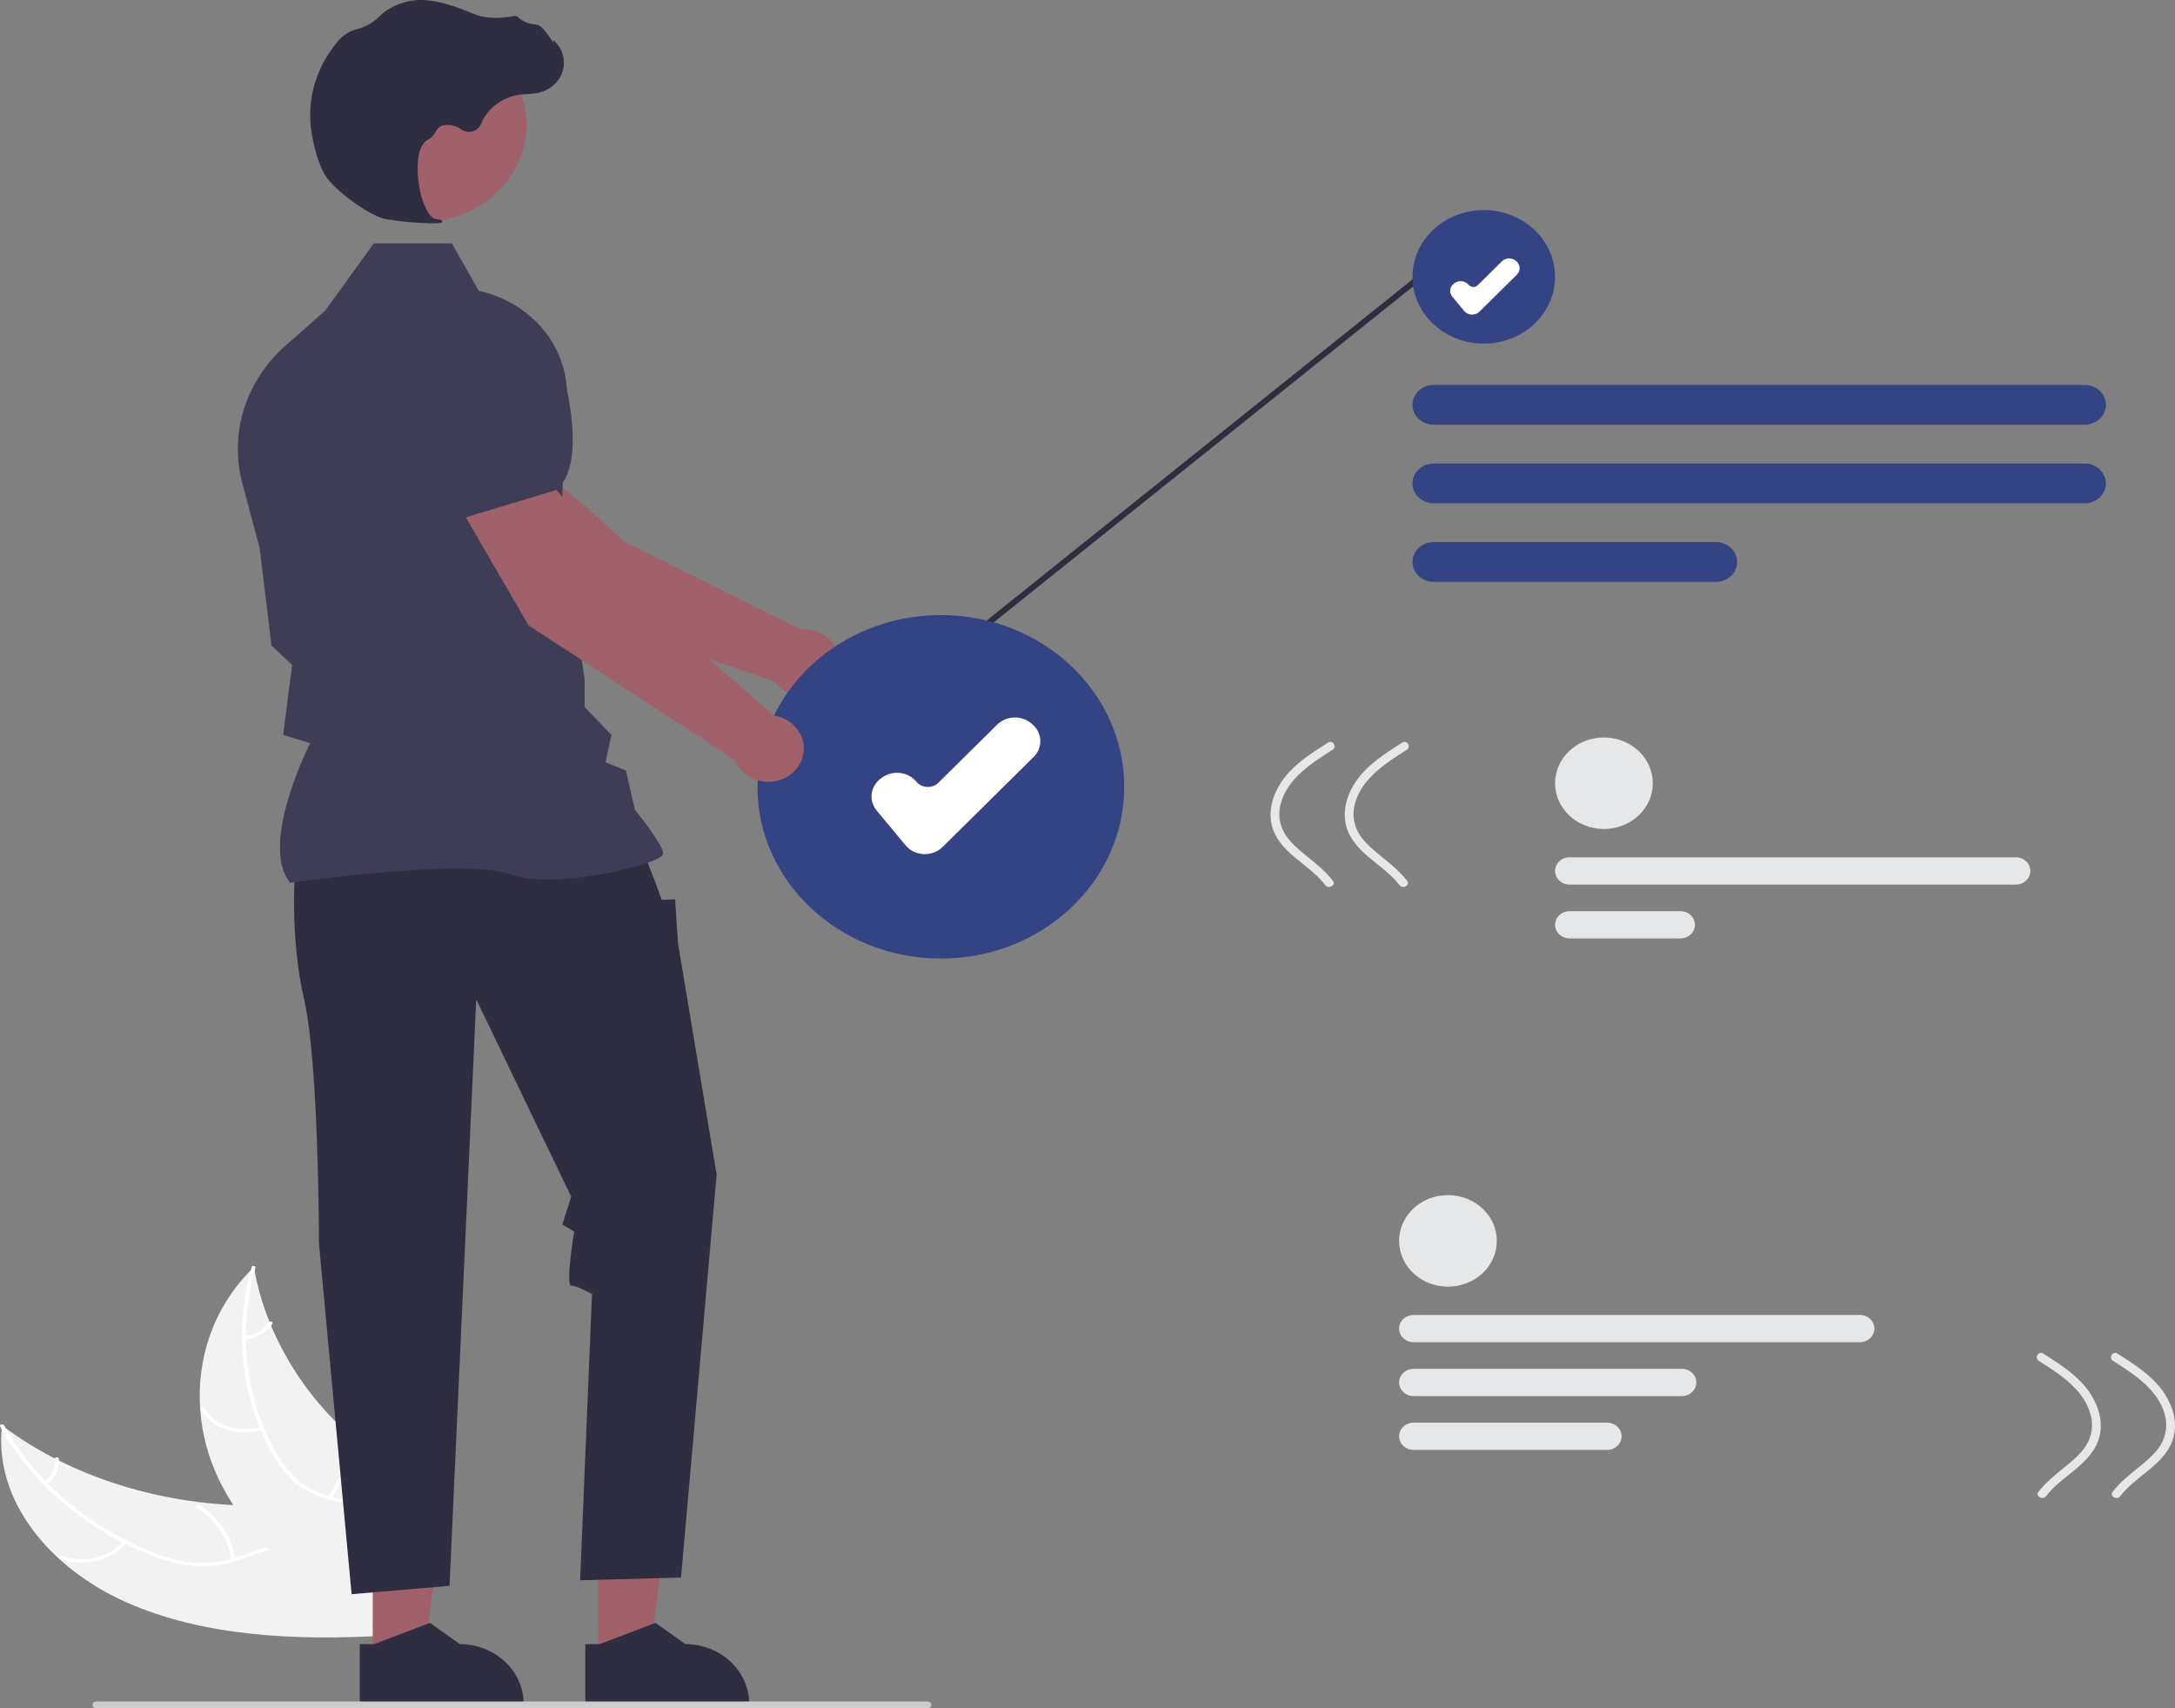 <svg width="475" height="373" viewBox="0 0 475 373" fill="none" xmlns="http://www.w3.org/2000/svg">
<rect x="0" y="0" width="475" height="373" fill="#808080" stroke="none"/>
<g clip-path="url(#clip0_8_2)">
<path d="M208.764 140.872L315.005 55.779L315.498 57.028L209.631 141.821L208.764 140.872Z" fill="#2F2E41"/>
<path d="M324.041 75.037C332.64 75.037 339.611 68.51 339.611 60.458C339.611 52.405 332.64 45.878 324.041 45.878C315.442 45.878 308.471 52.405 308.471 60.458C308.471 68.51 315.442 75.037 324.041 75.037Z" fill="#344383"/>
<path d="M455.272 92.742H313.108C312.498 92.743 311.895 92.631 311.332 92.413C310.769 92.195 310.257 91.876 309.826 91.472C309.395 91.069 309.053 90.59 308.819 90.063C308.586 89.536 308.466 88.971 308.466 88.4C308.466 87.83 308.586 87.265 308.819 86.738C309.053 86.211 309.395 85.732 309.826 85.329C310.257 84.925 310.769 84.606 311.332 84.388C311.895 84.17 312.498 84.058 313.108 84.059H455.272C455.881 84.058 456.485 84.17 457.048 84.388C457.611 84.606 458.123 84.925 458.554 85.329C458.985 85.732 459.327 86.211 459.561 86.738C459.794 87.265 459.914 87.83 459.914 88.4C459.914 88.971 459.794 89.536 459.561 90.063C459.327 90.59 458.985 91.069 458.554 91.472C458.123 91.876 457.611 92.195 457.048 92.413C456.485 92.631 455.881 92.743 455.272 92.742Z" fill="#344383"/>
<path d="M455.272 109.898H313.108C311.878 109.898 310.699 109.44 309.829 108.626C308.96 107.812 308.471 106.707 308.471 105.556C308.471 104.404 308.96 103.3 309.829 102.486C310.699 101.672 311.878 101.214 313.108 101.214H455.272C456.502 101.214 457.681 101.672 458.551 102.486C459.42 103.3 459.909 104.404 459.909 105.556C459.909 106.707 459.42 107.812 458.551 108.626C457.681 109.44 456.502 109.898 455.272 109.898Z" fill="#344383"/>
<path d="M374.733 127.053H313.108C311.878 127.053 310.699 126.596 309.829 125.782C308.96 124.967 308.471 123.863 308.471 122.712C308.471 121.56 308.96 120.456 309.829 119.641C310.699 118.827 311.878 118.37 313.108 118.37H374.733C375.962 118.37 377.142 118.827 378.011 119.641C378.881 120.456 379.369 121.56 379.369 122.712C379.369 123.863 378.881 124.967 378.011 125.782C377.142 126.596 375.962 127.053 374.733 127.053Z" fill="#344383"/>
<path d="M350.283 181.025C356.177 181.025 360.955 176.551 360.955 171.032C360.955 165.513 356.177 161.039 350.283 161.039C344.389 161.039 339.611 165.513 339.611 171.032C339.611 176.551 344.389 181.025 350.283 181.025Z" fill="#E6E7E8"/>
<path d="M440.232 193.161H342.789C342.371 193.161 341.958 193.085 341.572 192.935C341.186 192.786 340.835 192.567 340.539 192.291C340.244 192.014 340.009 191.686 339.849 191.325C339.689 190.963 339.607 190.576 339.607 190.185C339.607 189.794 339.689 189.406 339.849 189.045C340.009 188.684 340.244 188.356 340.539 188.079C340.835 187.803 341.186 187.584 341.572 187.434C341.958 187.285 342.371 187.208 342.789 187.209H440.232C440.65 187.208 441.064 187.285 441.45 187.434C441.836 187.584 442.187 187.803 442.482 188.079C442.778 188.356 443.012 188.684 443.172 189.045C443.332 189.406 443.415 189.794 443.415 190.185C443.415 190.576 443.332 190.963 443.172 191.325C443.012 191.686 442.778 192.014 442.482 192.291C442.187 192.567 441.836 192.786 441.45 192.935C441.064 193.085 440.65 193.161 440.232 193.161Z" fill="#E6E7E8"/>
<path d="M366.991 204.92H342.789C341.947 204.918 341.14 204.604 340.545 204.046C339.95 203.488 339.616 202.732 339.616 201.944C339.616 201.155 339.95 200.399 340.545 199.841C341.14 199.283 341.947 198.969 342.789 198.968H366.991C367.833 198.969 368.64 199.283 369.235 199.841C369.83 200.399 370.165 201.155 370.165 201.944C370.165 202.732 369.83 203.488 369.235 204.046C368.64 204.604 367.833 204.918 366.991 204.92Z" fill="#E6E7E8"/>
<path d="M316.222 280.961C322.116 280.961 326.894 276.487 326.894 270.968C326.894 265.448 322.116 260.974 316.222 260.974C310.328 260.974 305.55 265.448 305.55 270.968C305.55 276.487 310.328 280.961 316.222 280.961Z" fill="#E6E7E8"/>
<path d="M406.171 293.096H308.728C308.31 293.097 307.897 293.02 307.511 292.871C307.125 292.722 306.774 292.503 306.478 292.226C306.182 291.95 305.948 291.622 305.788 291.26C305.628 290.899 305.546 290.512 305.546 290.12C305.546 289.729 305.628 289.342 305.788 288.981C305.948 288.619 306.182 288.291 306.478 288.015C306.774 287.738 307.125 287.519 307.511 287.37C307.897 287.221 308.31 287.144 308.728 287.145H406.171C406.589 287.144 407.003 287.221 407.389 287.37C407.775 287.519 408.126 287.738 408.421 288.015C408.717 288.291 408.951 288.619 409.111 288.981C409.271 289.342 409.354 289.729 409.354 290.12C409.354 290.512 409.271 290.899 409.111 291.26C408.951 291.622 408.717 291.95 408.421 292.226C408.126 292.503 407.775 292.722 407.389 292.871C407.003 293.02 406.589 293.097 406.171 293.096Z" fill="#E6E7E8"/>
<path d="M367.282 304.855H308.728C307.885 304.855 307.077 304.542 306.481 303.984C305.885 303.425 305.55 302.669 305.55 301.879C305.55 301.09 305.885 300.333 306.481 299.775C307.077 299.217 307.885 298.903 308.728 298.903H367.282C368.125 298.903 368.933 299.217 369.529 299.775C370.125 300.333 370.46 301.09 370.46 301.879C370.46 302.669 370.125 303.425 369.529 303.984C368.933 304.542 368.125 304.855 367.282 304.855Z" fill="#E6E7E8"/>
<path d="M350.967 316.614H308.728C307.885 316.614 307.077 316.301 306.481 315.742C305.885 315.184 305.55 314.427 305.55 313.638C305.55 312.849 305.885 312.092 306.481 311.534C307.077 310.976 307.885 310.662 308.728 310.662H350.967C351.81 310.662 352.619 310.976 353.215 311.534C353.811 312.092 354.146 312.849 354.146 313.638C354.146 314.427 353.811 315.184 353.215 315.742C352.619 316.301 351.81 316.614 350.967 316.614Z" fill="#E6E7E8"/>
<path d="M27.597 349.893C10.93 342.497 -1.484 327.618 0.453 311.266C15.405 322.604 35.762 328.935 56.777 328.783C64.962 328.724 74.129 327.945 80.077 332.246C83.778 334.922 85.448 339.171 85.659 343.406C85.87 347.641 84.773 351.927 83.683 356.158L84.015 357.16C64.446 358.327 44.264 357.288 27.597 349.893Z" fill="#F2F2F2"/>
<path d="M0.863 311.226C7.309 323.004 18.485 332.82 32.374 338.566C35.417 339.896 38.658 340.787 41.985 341.21C45.374 341.542 48.799 341.123 51.983 339.987C55.001 338.972 57.977 337.651 61.178 337.25C62.746 337.045 64.341 337.138 65.869 337.524C67.397 337.91 68.826 338.58 70.071 339.495C73.029 341.649 74.794 344.63 76.393 347.604C78.168 350.905 79.947 354.363 83.424 356.613C83.845 356.885 83.258 357.453 82.838 357.18C76.789 353.266 75.916 346.186 71.111 341.445C68.868 339.232 65.755 337.628 62.019 337.886C58.752 338.112 55.683 339.472 52.635 340.52C49.536 341.666 46.211 342.177 42.883 342.019C39.528 341.742 36.243 340.96 33.155 339.702C26.439 337.085 20.223 333.463 14.748 328.978C8.7 324.08 3.707 318.145 0.038 311.492C-0.185 311.085 0.642 310.822 0.863 311.226L0.863 311.226Z" fill="white"/>
<path d="M27.722 336.906C25.967 338.844 23.611 340.222 20.981 340.848C18.352 341.474 15.579 341.317 13.049 340.399C12.564 340.208 12.96 339.542 13.446 339.733C15.799 340.592 18.381 340.738 20.829 340.151C23.276 339.565 25.465 338.274 27.089 336.462C27.43 336.074 28.061 336.52 27.722 336.906L27.722 336.906Z" fill="white"/>
<path d="M50.517 340.664C50.194 338.364 49.355 336.153 48.054 334.178C46.753 332.204 45.02 330.509 42.969 329.206C42.55 328.932 43.136 328.365 43.555 328.639C45.686 329.998 47.485 331.765 48.834 333.823C50.182 335.881 51.05 338.183 51.379 340.577C51.438 341.034 50.576 341.118 50.517 340.664L50.517 340.664Z" fill="white"/>
<path d="M9.689 323.579C10.491 323.003 11.122 322.244 11.522 321.375C11.922 320.506 12.079 319.555 11.977 318.613C11.91 318.158 12.773 318.074 12.839 318.526C12.946 319.567 12.772 320.616 12.332 321.577C11.893 322.538 11.201 323.379 10.322 324.024C10.243 324.097 10.14 324.143 10.029 324.154C9.918 324.165 9.807 324.141 9.713 324.085C9.672 324.056 9.638 324.019 9.615 323.976C9.591 323.933 9.578 323.886 9.575 323.838C9.573 323.789 9.582 323.741 9.602 323.697C9.621 323.652 9.651 323.612 9.689 323.579V323.579Z" fill="white"/>
<path d="M55.441 276.694C55.493 276.976 55.544 277.258 55.602 277.543C56.315 281.33 57.405 285.047 58.857 288.644C58.963 288.924 59.077 289.206 59.193 289.482C62.865 298.192 68.448 306.083 75.581 312.645C78.487 315.326 81.622 317.781 84.954 319.985C89.598 323.062 94.958 326.069 97.897 330.215C98.209 330.643 98.488 331.09 98.732 331.555L85.491 356.642C85.428 356.689 85.371 356.738 85.308 356.785L84.832 357.803C84.648 357.699 84.46 357.587 84.276 357.483C84.169 357.423 84.064 357.358 83.957 357.298C83.887 357.256 83.817 357.214 83.75 357.18C83.726 357.166 83.703 357.152 83.686 357.14C83.619 357.106 83.562 357.068 83.502 357.036C82.449 356.415 81.401 355.787 80.356 355.151C80.349 355.149 80.349 355.149 80.346 355.141C72.403 350.278 64.933 344.783 58.796 338.442C58.611 338.252 58.42 338.059 58.241 337.857C55.513 335.007 53.07 331.93 50.942 328.663C49.796 326.886 48.76 325.048 47.84 323.16C45.48 318.28 44.081 313.041 43.712 307.696C42.964 296.988 46.356 285.915 54.79 277.344C55.006 277.125 55.219 276.911 55.441 276.694Z" fill="#F2F2F2"/>
<path d="M55.78 276.865C52.092 290.109 53.363 304.077 59.608 315.963C60.906 318.602 62.696 321.004 64.892 323.058C67.244 325.077 70.136 326.462 73.261 327.067C76.254 327.731 79.437 328.112 82.124 329.388C83.443 330.006 84.587 330.908 85.462 332.019C86.337 333.13 86.919 334.42 87.159 335.782C87.817 339.102 86.983 342.522 86.031 345.851C84.973 349.548 83.805 353.378 84.781 357.042C84.9 357.486 84.05 357.671 83.932 357.228C82.234 350.854 86.698 344.409 86.528 337.96C86.448 334.952 85.278 332.02 82.294 330.352C79.685 328.894 76.403 328.498 73.364 327.849C70.293 327.29 67.414 326.036 64.979 324.196C62.66 322.259 60.757 319.925 59.37 317.32C56.193 311.581 54.151 305.351 53.342 298.931C52.373 291.483 52.925 283.929 54.97 276.673C55.097 276.216 55.907 276.41 55.78 276.865Z" fill="white"/>
<path d="M57.324 312.206C51.877 313.804 46.098 311.892 43.814 307.761C43.589 307.354 44.367 306.989 44.592 307.397C46.732 311.267 52.08 313.003 57.172 311.51C57.707 311.352 57.857 312.05 57.324 312.206L57.324 312.206Z" fill="white"/>
<path d="M71.674 326.902C73.069 324.931 74.021 322.716 74.474 320.39C74.926 318.065 74.869 315.677 74.306 313.373C74.19 312.929 75.039 312.744 75.155 313.187C75.735 315.587 75.789 318.072 75.312 320.492C74.835 322.911 73.838 325.215 72.382 327.263C72.097 327.68 71.39 327.317 71.674 326.902Z" fill="white"/>
<path d="M53.458 291.799C54.527 291.686 55.557 291.353 56.473 290.824C57.39 290.296 58.171 289.585 58.76 288.742C59.039 288.322 59.746 288.686 59.468 289.103C58.813 290.032 57.95 290.817 56.938 291.403C55.926 291.989 54.791 292.361 53.61 292.495C53.376 292.522 53.157 292.444 53.109 292.24C53.096 292.139 53.125 292.036 53.19 291.954C53.255 291.872 53.35 291.817 53.458 291.799Z" fill="white"/>
<path d="M95.155 108.76L117.692 131.169L170.148 149.174L176.451 138.209L136.085 118.109C136.085 118.109 117.885 100.305 107.089 96.637L95.155 108.76Z" fill="#A0616A"/>
<path d="M175.592 151.979C179.888 151.979 183.37 148.719 183.37 144.696C183.37 140.674 179.888 137.413 175.592 137.413C171.297 137.413 167.814 140.674 167.814 144.696C167.814 148.719 171.297 151.979 175.592 151.979Z" fill="#A0616A"/>
<path d="M112.643 97.883L96.535 111.201L96.459 111.219C88.969 113.01 78.153 104.738 70.398 97.484C67.843 95.09 66.354 91.876 66.232 88.494C66.11 85.111 67.364 81.811 69.741 79.261C71.508 77.391 73.798 76.022 76.353 75.307C78.907 74.592 81.625 74.56 84.198 75.216L97.291 78.598L112.643 97.883Z" fill="#3F3D56"/>
<path d="M130.658 362.42L141.76 362.419L147.041 322.323L130.656 322.323L130.658 362.42Z" fill="#A0616A"/>
<path d="M127.826 359.026L130.951 359.026L143.15 354.38L149.689 359.025H149.69C153.385 359.025 156.929 360.4 159.542 362.847C162.154 365.293 163.622 368.612 163.623 372.072V372.496L127.827 372.497L127.826 359.026Z" fill="#2F2E41"/>
<path d="M81.399 362.42L92.5 362.419L97.781 322.323L81.397 322.323L81.399 362.42Z" fill="#A0616A"/>
<path d="M78.567 359.026L81.691 359.026L93.891 354.38L100.43 359.025H100.43C104.126 359.025 107.669 360.4 110.282 362.847C112.895 365.293 114.363 368.612 114.363 372.072V372.496L78.567 372.497L78.567 359.026Z" fill="#2F2E41"/>
<path d="M64.471 189.709C64.471 189.709 63.175 204.276 66.415 218.235C69.656 232.194 69.656 271.508 69.656 271.508L76.786 348.117L98.175 346.296L104.008 218.235L124.749 261.327L122.804 267.396L125.394 268.913C125.394 268.913 123.453 280.748 124.749 280.748C126.045 280.748 129.286 282.569 129.286 282.569L126.693 345.083L148.73 344.476L156.508 256.471L148.082 206.096L147.434 196.386L144.517 196.498L143.032 192.441L140.305 185.461L64.471 189.709Z" fill="#2F2E41"/>
<path d="M63.351 192.769L63.235 192.617C57.066 184.529 66.344 165.094 67.744 162.277L61.849 160.485L63.177 149.92L63.806 145.21L59.301 140.991L59.288 140.886L56.695 119.644L52.926 105.535C51.505 100.201 51.626 94.609 53.276 89.334C54.926 84.059 58.046 79.289 62.315 75.516L71.028 67.823L81.618 53.151H98.694L104.549 63.507C110.226 64.736 115.263 67.79 118.782 72.138C122.301 76.487 124.079 81.853 123.807 87.303L122.48 114.464L127.675 148.283L127.678 154.403L133.525 160.487L132.248 166.464L136.697 168.25L138.662 176.834C139.475 177.839 144.842 184.54 144.842 186.371C144.842 186.646 144.625 186.912 144.16 187.207C140.502 189.526 120.288 194.254 111.342 190.901C101.812 187.333 63.929 192.686 63.547 192.741L63.351 192.769Z" fill="#3F3D56"/>
<path d="M203.393 372.278C203.393 372.372 203.373 372.466 203.335 372.554C203.297 372.641 203.24 372.721 203.169 372.788C203.098 372.855 203.013 372.908 202.92 372.944C202.827 372.981 202.727 373 202.626 373H20.951C20.746 373 20.55 372.924 20.405 372.788C20.261 372.653 20.18 372.469 20.18 372.278C20.18 372.086 20.261 371.903 20.405 371.767C20.55 371.632 20.746 371.556 20.951 371.556H202.621C202.825 371.555 203.021 371.63 203.166 371.765C203.31 371.9 203.392 372.082 203.393 372.273V372.278Z" fill="#CCCCCC"/>
<path d="M92.362 48.415C104.852 48.415 114.978 38.933 114.978 27.237C114.978 15.541 104.852 6.06 92.362 6.06C79.871 6.06 69.746 15.541 69.746 27.237C69.746 38.933 79.871 48.415 92.362 48.415Z" fill="#A0616A"/>
<path d="M94.528 48.758C91.026 48.724 87.533 48.41 84.087 47.82C80.676 47.084 73.15 41.635 71.099 38.416C69.575 36.024 68.661 32.324 68.162 29.642C67.488 26.092 67.618 22.45 68.543 18.95C69.468 15.45 71.168 12.171 73.532 9.325C74.444 8.133 75.682 7.194 77.117 6.607C77.244 6.564 77.374 6.526 77.506 6.495C79.586 6.036 81.471 5.005 82.921 3.535C83.203 3.238 83.506 2.96 83.831 2.703C85.457 1.484 87.368 0.642 89.408 0.247C92.704 -0.494 97.419 0.435 103.421 3.01C106.436 4.304 109.783 3.943 112.363 3.484C112.507 3.461 112.656 3.474 112.793 3.522C112.93 3.57 113.052 3.651 113.146 3.756C114.211 4.742 115.635 5.314 117.132 5.357C118.047 5.417 118.977 6.629 120.097 8.207C120.351 8.566 120.647 8.984 120.863 9.239L120.906 8.76L121.409 9.308C122.201 10.169 122.748 11.204 122.998 12.316C123.248 13.428 123.193 14.581 122.839 15.668C122.485 16.756 121.843 17.741 120.972 18.533C120.102 19.325 119.031 19.898 117.861 20.198C116.932 20.406 115.983 20.524 115.029 20.551C114.45 20.586 113.852 20.622 113.277 20.701C111.431 21.009 109.702 21.759 108.258 22.88C106.814 24 105.705 25.452 105.04 27.093C104.883 27.473 104.634 27.813 104.314 28.088C103.994 28.364 103.611 28.567 103.194 28.681C102.777 28.796 102.338 28.819 101.91 28.749C101.482 28.679 101.076 28.518 100.725 28.279C100.141 27.83 99.45 27.52 98.71 27.375C97.97 27.23 97.204 27.255 96.477 27.448C95.845 27.757 95.345 28.261 95.062 28.875C94.72 29.557 94.169 30.129 93.478 30.517C91.124 31.583 90.827 36.549 91.547 40.712C92.241 44.725 93.752 47.652 95.22 47.831C96.351 47.968 96.478 48.046 96.555 48.236L96.624 48.406L96.492 48.56C96.364 48.697 95.615 48.758 94.528 48.758Z" fill="#2F2E41"/>
<path d="M205.474 209.316C227.593 209.316 245.523 192.526 245.523 171.815C245.523 151.103 227.593 134.313 205.474 134.313C183.356 134.313 165.426 151.103 165.426 171.815C165.426 192.526 183.356 209.316 205.474 209.316Z" fill="#344383"/>
<path d="M201.978 186.513C201.892 186.513 201.804 186.511 201.717 186.507C200.948 186.472 200.198 186.282 199.515 185.95C198.833 185.618 198.235 185.152 197.763 184.583L191.451 176.985C190.583 175.938 190.195 174.611 190.37 173.296C190.545 171.981 191.271 170.784 192.387 169.97L192.613 169.805C193.732 168.992 195.148 168.628 196.553 168.792C197.958 168.956 199.236 169.635 200.107 170.68C200.39 171.021 200.749 171.301 201.159 171.501C201.568 171.7 202.019 171.814 202.48 171.835C202.942 171.86 203.404 171.79 203.833 171.629C204.262 171.467 204.648 171.219 204.963 170.902L217.779 158.234C218.754 157.273 220.095 156.714 221.51 156.678C222.925 156.642 224.297 157.133 225.326 158.043L225.534 158.227C226.561 159.14 227.159 160.397 227.198 161.722C227.236 163.047 226.712 164.332 225.739 165.295L205.852 184.952C205.354 185.445 204.753 185.838 204.087 186.107C203.421 186.375 202.703 186.513 201.978 186.513Z" fill="white"/>
<path d="M99.737 109.539L115.448 136.578L161.29 166.482L170.364 157.378L136.783 128.327C136.783 128.327 124.017 106.774 114.571 100.656L99.737 109.539Z" fill="#A0616A"/>
<path d="M167.772 170.73C172.067 170.73 175.549 167.47 175.549 163.447C175.549 159.425 172.067 156.164 167.772 156.164C163.476 156.164 159.994 159.425 159.994 163.447C159.994 167.47 163.476 170.73 167.772 170.73Z" fill="#A0616A"/>
<path d="M101.152 113.144L91.272 90.94L94.845 78.67C95.556 76.264 96.972 74.092 98.932 72.399C100.892 70.706 103.319 69.561 105.938 69.092C109.492 68.478 113.163 69.152 116.208 70.976C119.253 72.8 121.444 75.638 122.339 78.918C125.045 88.865 127.123 101.797 121.658 106.914L121.602 106.966L101.152 113.144Z" fill="#3F3D56"/>
<path d="M321.5 68.701C321.464 68.701 321.428 68.7 321.392 68.699C321.076 68.684 320.767 68.606 320.487 68.47C320.206 68.333 319.96 68.141 319.766 67.907L317.169 64.781C316.812 64.351 316.652 63.805 316.724 63.264C316.796 62.723 317.095 62.231 317.554 61.895L317.647 61.828C318.107 61.493 318.69 61.343 319.268 61.411C319.846 61.478 320.372 61.758 320.73 62.188C320.846 62.328 320.994 62.443 321.163 62.525C321.331 62.607 321.517 62.654 321.706 62.663C321.896 62.673 322.086 62.644 322.263 62.578C322.439 62.511 322.598 62.41 322.728 62.279L328 57.068C328.401 56.672 328.953 56.442 329.535 56.427C330.117 56.412 330.682 56.614 331.105 56.989L331.191 57.065C331.613 57.44 331.859 57.957 331.875 58.502C331.891 59.047 331.675 59.576 331.275 59.972L323.093 68.059C322.888 68.262 322.641 68.424 322.367 68.534C322.093 68.644 321.798 68.701 321.5 68.701Z" fill="white"/>
<path d="M445.256 297.158C449.89 300.103 455.041 303.418 456.534 308.793C456.877 309.942 456.969 311.143 456.804 312.325C456.638 313.508 456.219 314.646 455.572 315.673C454.383 317.529 452.611 318.987 450.883 320.392C448.83 322.062 446.761 323.703 445.168 325.787C444.439 326.742 446.124 327.652 446.847 326.706C449.8 322.842 454.707 320.653 457.306 316.506C460.38 311.601 458.328 305.785 454.52 301.815C452.143 299.337 449.162 297.445 446.238 295.586C445.199 294.926 444.225 296.503 445.256 297.158L445.256 297.158Z" fill="#E6E7E8"/>
<path d="M461.46 297.158C466.094 300.103 471.244 303.418 472.738 308.793C473.081 309.942 473.173 311.143 473.007 312.325C472.842 313.508 472.423 314.646 471.776 315.673C470.586 317.529 468.815 318.987 467.087 320.392C465.034 322.062 462.965 323.703 461.372 325.787C460.643 326.742 462.328 327.652 463.051 326.706C466.004 322.842 470.911 320.653 473.51 316.506C476.583 311.601 474.532 305.785 470.723 301.815C468.346 299.337 465.366 297.445 462.441 295.586C461.403 294.926 460.429 296.503 461.46 297.158L461.46 297.158Z" fill="#E6E7E8"/>
<path d="M307.22 163.728C308.25 163.073 307.276 161.496 306.238 162.156C303.314 164.014 300.333 165.907 297.956 168.384C294.147 172.355 292.096 178.171 295.17 183.076C297.769 187.222 302.676 189.411 305.629 193.276C306.351 194.221 308.037 193.311 307.308 192.357C305.715 190.272 303.646 188.632 301.593 186.962C299.865 185.557 298.093 184.099 296.904 182.243C296.257 181.216 295.838 180.077 295.672 178.895C295.507 177.713 295.599 176.511 295.942 175.363C297.435 169.987 302.586 166.673 307.22 163.728L307.22 163.728Z" fill="#E6E7E8"/>
<path d="M291.016 163.728C292.047 163.073 291.073 161.496 290.035 162.156C287.11 164.014 284.129 165.907 281.752 168.384C277.944 172.355 275.893 178.171 278.966 183.076C281.565 187.222 286.472 189.411 289.425 193.276C290.148 194.221 291.833 193.311 291.104 192.357C289.511 190.272 287.442 188.632 285.389 186.962C283.661 185.557 281.889 184.099 280.7 182.243C280.053 181.216 279.634 180.077 279.468 178.895C279.303 177.713 279.395 176.511 279.738 175.363C281.231 169.987 286.382 166.673 291.016 163.728L291.016 163.728Z" fill="#E6E7E8"/>
</g>
<defs>
<clipPath id="clip0_8_2">
<rect width="475" height="373" fill="white"/>
</clipPath>
</defs>
</svg>
